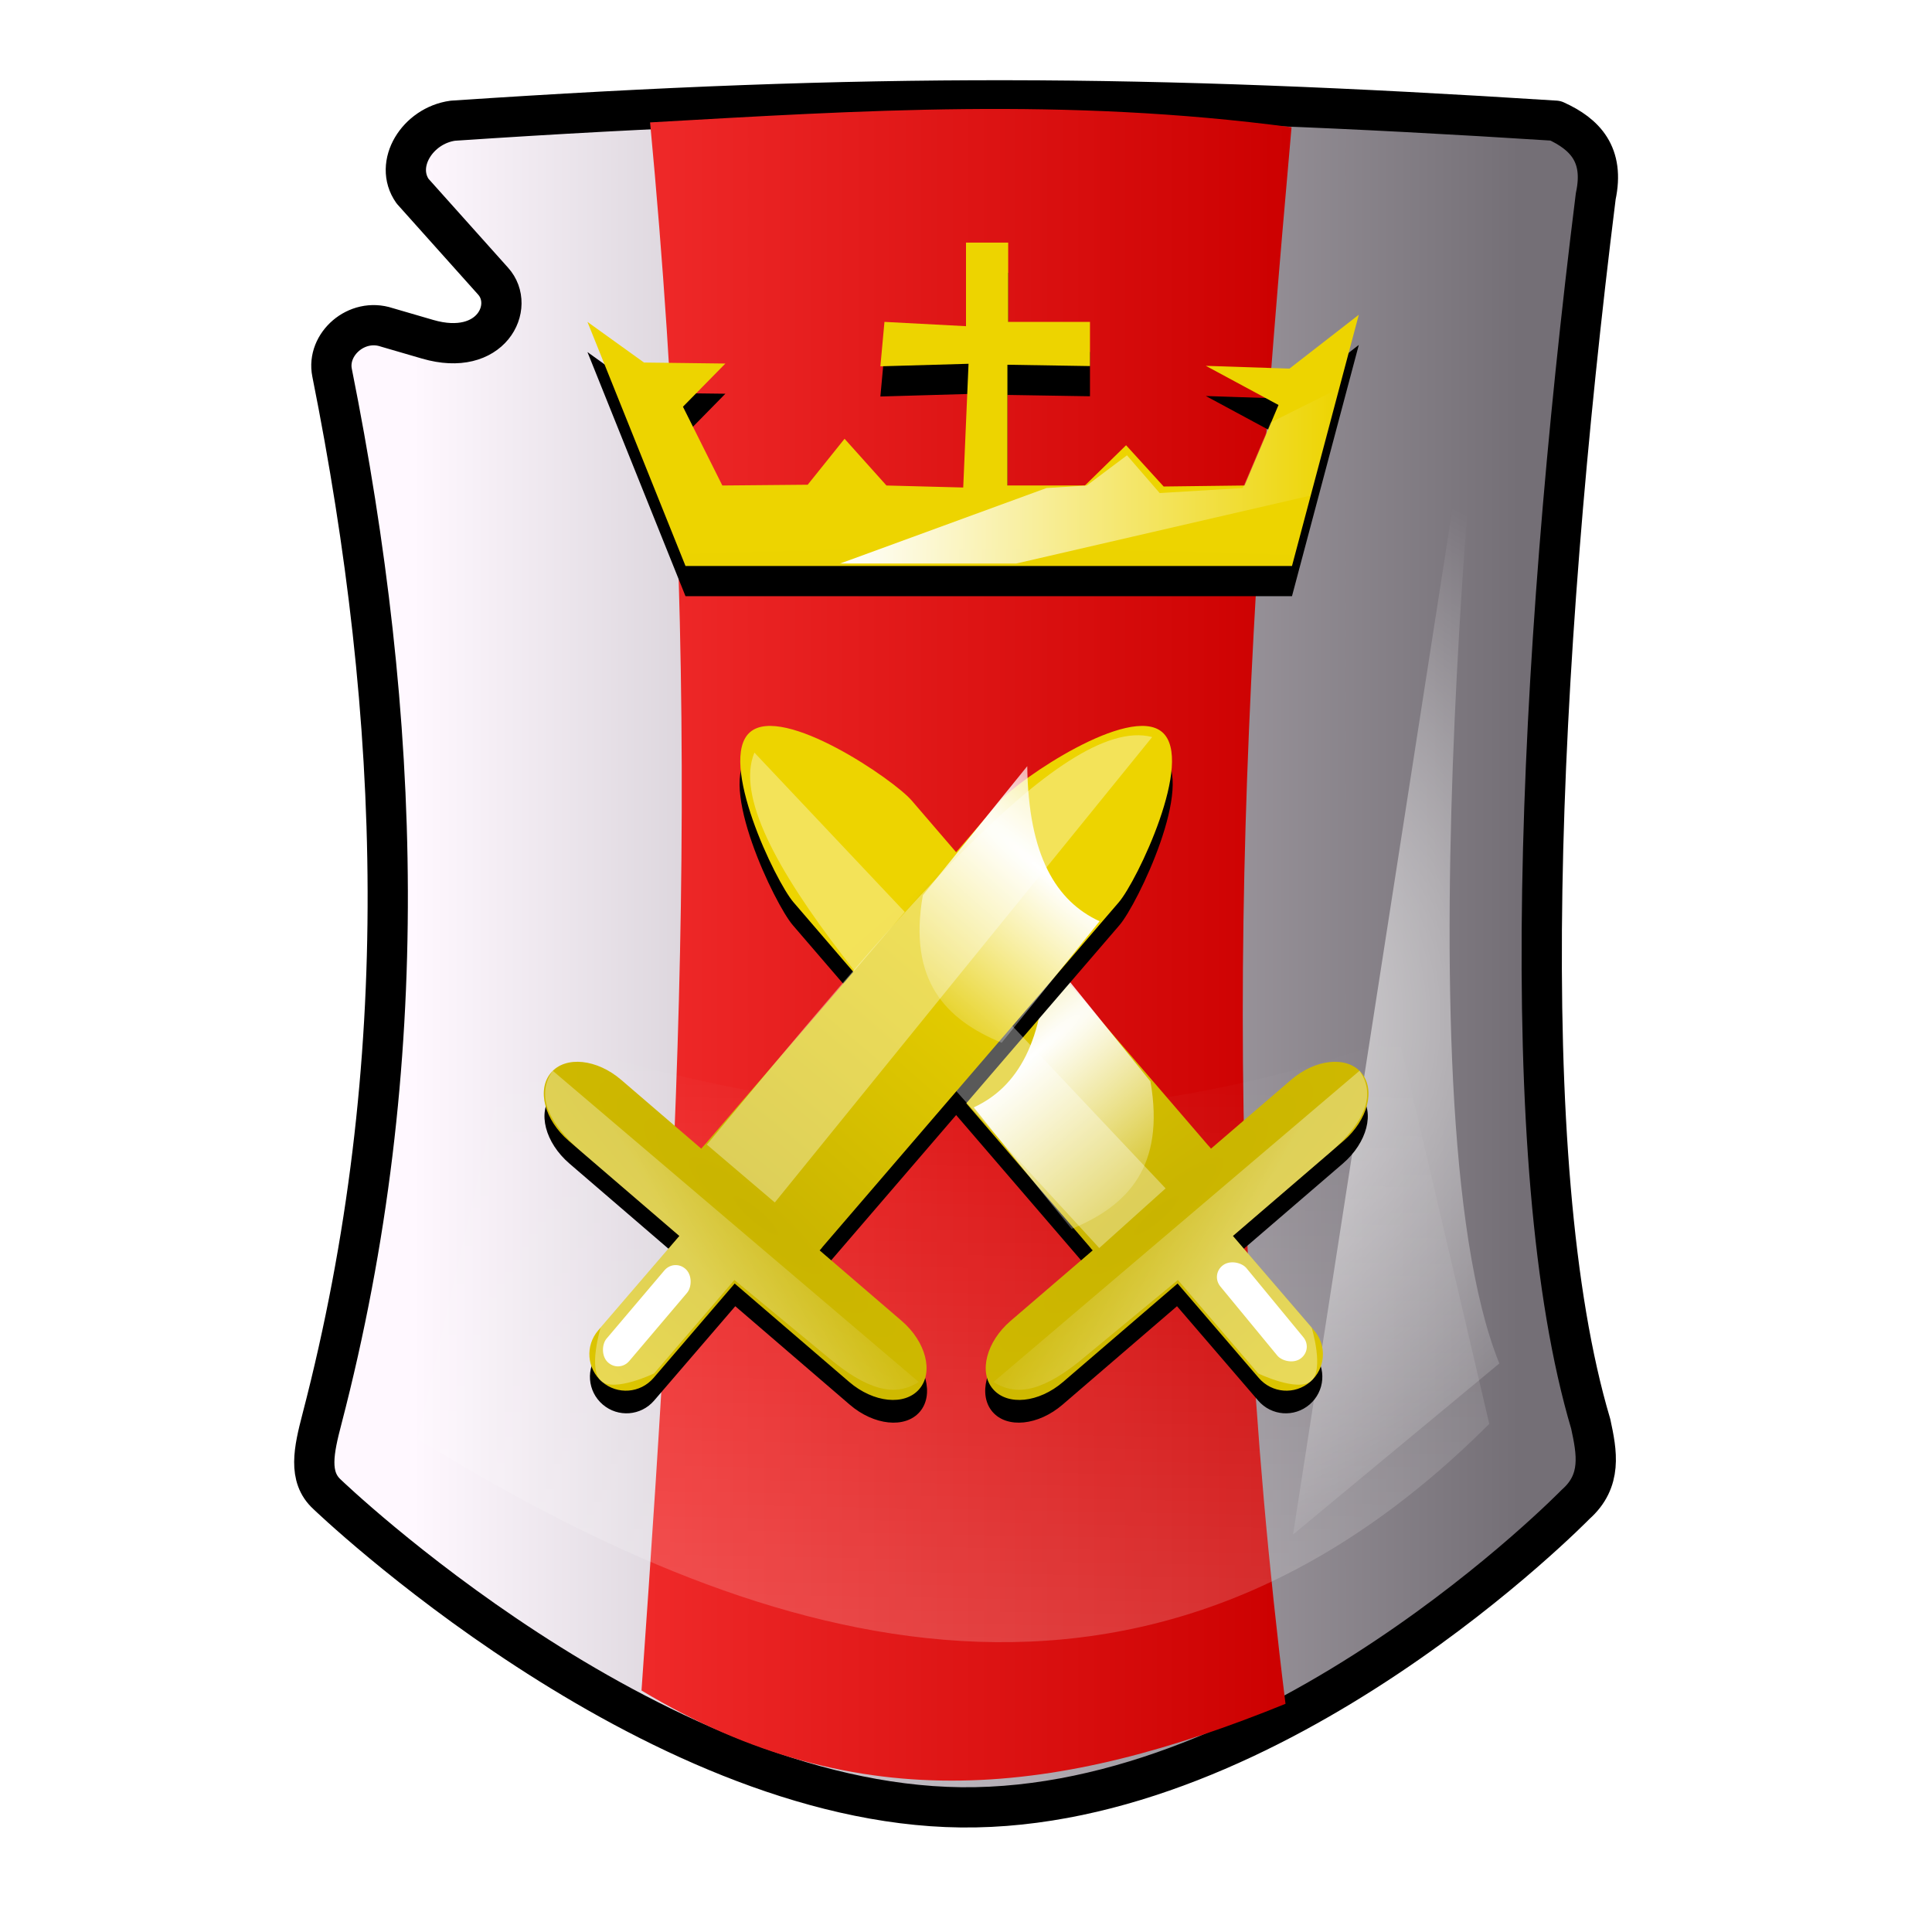 <?xml version="1.0" encoding="UTF-8" standalone="no"?>
<!-- Created with Inkscape (http://www.inkscape.org/) -->
<svg
   xmlns:dc="http://purl.org/dc/elements/1.1/"
   xmlns:cc="http://creativecommons.org/ns#"
   xmlns:rdf="http://www.w3.org/1999/02/22-rdf-syntax-ns#"
   xmlns:svg="http://www.w3.org/2000/svg"
   xmlns="http://www.w3.org/2000/svg"
   xmlns:xlink="http://www.w3.org/1999/xlink"
   xmlns:sodipodi="http://sodipodi.sourceforge.net/DTD/sodipodi-0.dtd"
   xmlns:inkscape="http://www.inkscape.org/namespaces/inkscape"
   inkscape:export-ydpi="90.000000"
   inkscape:export-xdpi="90.000000"
   inkscape:export-filename="/home/jimmac/src/cvs/gnome/nld-ui/trunk/tango-yast2-theme/icons/48x48/apps/apparmor_app_armor.png"
   width="48px"
   height="48px"
   id="svg11300"
   sodipodi:version="0.32"
   inkscape:version="0.46"
   sodipodi:docbase="/home/jimmac/src/cvs/gnome/gnome-icon-theme/scalable/status"
   sodipodi:docname="security-high.svg"
   inkscape:output_extension="org.inkscape.output.svg.inkscape"
   sodipodi:modified="true">
  <defs
     id="defs3">
    <inkscape:perspective
       sodipodi:type="inkscape:persp3d"
       inkscape:vp_x="0 : 24 : 1"
       inkscape:vp_y="0 : 1000 : 0"
       inkscape:vp_z="48 : 24 : 1"
       inkscape:persp3d-origin="24 : 16 : 1"
       id="perspective102" />
    <linearGradient
       id="linearGradient6250">
      <stop
         style="stop-color:#9ea09c;stop-opacity:1;"
         offset="0"
         id="stop6252" />
      <stop
         style="stop-color:#474745;stop-opacity:1;"
         offset="1"
         id="stop6254" />
    </linearGradient>
    <linearGradient
       inkscape:collect="always"
       id="linearGradient6066">
      <stop
         style="stop-color:#ffffff;stop-opacity:1;"
         offset="0"
         id="stop6068" />
      <stop
         style="stop-color:#ffffff;stop-opacity:0;"
         offset="1"
         id="stop6070" />
    </linearGradient>
    <linearGradient
       inkscape:collect="always"
       id="linearGradient5940">
      <stop
         style="stop-color:#ffffff;stop-opacity:1;"
         offset="0"
         id="stop5942" />
      <stop
         style="stop-color:#ffffff;stop-opacity:0;"
         offset="1"
         id="stop5944" />
    </linearGradient>
    <linearGradient
       inkscape:collect="always"
       id="linearGradient5902">
      <stop
         style="stop-color:#ffffff;stop-opacity:1;"
         offset="0"
         id="stop5904" />
      <stop
         style="stop-color:#ffffff;stop-opacity:0;"
         offset="1"
         id="stop5906" />
    </linearGradient>
    <linearGradient
       inkscape:collect="always"
       id="linearGradient5892">
      <stop
         style="stop-color:#c9b400;stop-opacity:1"
         offset="0"
         id="stop5894" />
      <stop
         style="stop-color:#edd400;stop-opacity:1"
         offset="1"
         id="stop5896" />
    </linearGradient>
    <linearGradient
       id="linearGradient5880">
      <stop
         id="stop5882"
         offset="0"
         style="stop-color:#ffffff;stop-opacity:0;" />
      <stop
         style="stop-color:#ffffff;stop-opacity:1;"
         offset="0.505"
         id="stop5884" />
      <stop
         id="stop5886"
         offset="1"
         style="stop-color:#ffffff;stop-opacity:0;" />
    </linearGradient>
    <linearGradient
       inkscape:collect="always"
       id="linearGradient5776">
      <stop
         style="stop-color:#ffffff;stop-opacity:1;"
         offset="0"
         id="stop5778" />
      <stop
         style="stop-color:#ffffff;stop-opacity:0;"
         offset="1"
         id="stop5780" />
    </linearGradient>
    <linearGradient
       inkscape:collect="always"
       id="linearGradient5694">
      <stop
         style="stop-color:#ffffff;stop-opacity:1;"
         offset="0"
         id="stop5696" />
      <stop
         style="stop-color:#ffffff;stop-opacity:0;"
         offset="1"
         id="stop5698" />
    </linearGradient>
    <linearGradient
       id="linearGradient5666">
      <stop
         style="stop-color:#ffffff;stop-opacity:0;"
         offset="0"
         id="stop5668" />
      <stop
         id="stop5682"
         offset="0.5"
         style="stop-color:#ffffff;stop-opacity:1;" />
      <stop
         style="stop-color:#ffffff;stop-opacity:0;"
         offset="1"
         id="stop5670" />
    </linearGradient>
    <linearGradient
       inkscape:collect="always"
       id="linearGradient5556">
      <stop
         style="stop-color:#ef2929;stop-opacity:1"
         offset="0"
         id="stop5558" />
      <stop
         style="stop-color:#cc0000;stop-opacity:1"
         offset="1"
         id="stop5560" />
    </linearGradient>
    <linearGradient
       inkscape:collect="always"
       id="linearGradient5541">
      <stop
         style="stop-color:#fff8ff;stop-opacity:1"
         offset="0"
         id="stop5543" />
      <stop
         style="stop-color:#746f76;stop-opacity:1"
         offset="1"
         id="stop5545" />
    </linearGradient>
    <linearGradient
       inkscape:collect="always"
       xlink:href="#linearGradient5541"
       id="linearGradient5664"
       gradientUnits="userSpaceOnUse"
       x1="10.25"
       y1="23.75"
       x2="37.75"
       y2="23.75"
       gradientTransform="translate(0,-1)" />
    <radialGradient
       inkscape:collect="always"
       xlink:href="#linearGradient5694"
       id="radialGradient5700"
       cx="33.358"
       cy="25.907"
       fx="33.358"
       fy="25.907"
       r="2.562"
       gradientTransform="matrix(8.463,0,0,6.122,-258.887,-133.29)"
       gradientUnits="userSpaceOnUse" />
    <filter
       inkscape:collect="always"
       x="-0.566"
       width="2.133"
       y="-0.093"
       height="1.185"
       id="filter5770">
      <feGaussianBlur
         inkscape:collect="always"
         stdDeviation="1.209"
         id="feGaussianBlur5772" />
    </filter>
    <linearGradient
       inkscape:collect="always"
       xlink:href="#linearGradient5776"
       id="linearGradient5782"
       x1="27.875"
       y1="46.625"
       x2="28.25"
       y2="26.5"
       gradientUnits="userSpaceOnUse"
       gradientTransform="translate(0,-1)" />
    <filter
       inkscape:collect="always"
       x="-0.279"
       width="1.558"
       y="-0.485"
       height="1.971"
       id="filter5852">
      <feGaussianBlur
         inkscape:collect="always"
         stdDeviation="3.094"
         id="feGaussianBlur5854" />
    </filter>
    <linearGradient
       inkscape:collect="always"
       xlink:href="#linearGradient5556"
       id="linearGradient5868"
       gradientUnits="userSpaceOnUse"
       gradientTransform="matrix(1.488,0,0,0.982,-11.472,-0.599)"
       x1="18.5"
       y1="25.5"
       x2="29.253"
       y2="25.5" />
    <linearGradient
       inkscape:collect="always"
       xlink:href="#linearGradient5880"
       id="linearGradient5878"
       x1="11"
       y1="4.375"
       x2="38.75"
       y2="4.375"
       gradientUnits="userSpaceOnUse"
       gradientTransform="translate(8.8388348e-2,0.941)" />
    <radialGradient
       inkscape:collect="always"
       xlink:href="#linearGradient5902"
       id="radialGradient5908"
       cx="24"
       cy="32.17"
       fx="24"
       fy="32.17"
       r="2"
       gradientTransform="matrix(19.694,0,0,2.579,-448.652,-49.19)"
       gradientUnits="userSpaceOnUse" />
    <filter
       inkscape:collect="always"
       x="-0.205"
       width="1.41"
       y="-0.14"
       height="1.28"
       id="filter5934">
      <feGaussianBlur
         inkscape:collect="always"
         stdDeviation="0.342"
         id="feGaussianBlur5936" />
    </filter>
    <linearGradient
       inkscape:collect="always"
       xlink:href="#linearGradient5940"
       id="linearGradient5946"
       x1="20.875"
       y1="12.812"
       x2="33.312"
       y2="12.812"
       gradientUnits="userSpaceOnUse"
       gradientTransform="translate(0,-1)" />
    <filter
       inkscape:collect="always"
       x="-0.093"
       width="1.186"
       y="-0.264"
       height="1.528"
       id="filter5980">
      <feGaussianBlur
         inkscape:collect="always"
         stdDeviation="0.481"
         id="feGaussianBlur5982" />
    </filter>
    <filter
       inkscape:collect="always"
       x="-0.067"
       width="1.133"
       y="-0.159"
       height="1.318"
       id="filter6034">
      <feGaussianBlur
         inkscape:collect="always"
         stdDeviation="0.533"
         id="feGaussianBlur6036" />
    </filter>
    <filter
       inkscape:collect="always"
       id="filter6060">
      <feGaussianBlur
         inkscape:collect="always"
         stdDeviation="0.452"
         id="feGaussianBlur6062" />
    </filter>
    <linearGradient
       inkscape:collect="always"
       xlink:href="#linearGradient6066"
       id="linearGradient6072"
       x1="23.969"
       y1="20.562"
       x2="25.375"
       y2="24.625"
       gradientUnits="userSpaceOnUse"
       gradientTransform="matrix(-0.758,0.652,-0.652,-0.758,61.81,31.6)" />
    <radialGradient
       inkscape:collect="always"
       xlink:href="#linearGradient5892"
       id="radialGradient6077"
       gradientUnits="userSpaceOnUse"
       gradientTransform="matrix(0.689,0.801,-3.652,3.139,105.022,-70.173)"
       cx="24.976"
       cy="25.602"
       fx="24.976"
       fy="25.602"
       r="9.582" />
    <radialGradient
       inkscape:collect="always"
       xlink:href="#linearGradient5892"
       id="radialGradient6081"
       gradientUnits="userSpaceOnUse"
       gradientTransform="matrix(1.2288985e-7,-1.057,4.816,5.5559779e-6,-99.109,50.013)"
       cx="24.976"
       cy="25.602"
       fx="24.976"
       fy="25.602"
       r="9.582" />
    <radialGradient
       inkscape:collect="always"
       xlink:href="#linearGradient5892"
       id="radialGradient6092"
       gradientUnits="userSpaceOnUse"
       gradientTransform="matrix(-0.689,0.801,3.652,3.139,-57.512,-70.173)"
       cx="24.976"
       cy="25.602"
       fx="24.976"
       fy="25.602"
       r="9.582" />
    <radialGradient
       inkscape:collect="always"
       xlink:href="#linearGradient5902"
       id="radialGradient6094"
       gradientUnits="userSpaceOnUse"
       gradientTransform="matrix(19.694,0,0,2.579,-448.652,-49.19)"
       cx="24"
       cy="32.17"
       fx="24"
       fy="32.17"
       r="2" />
    <linearGradient
       inkscape:collect="always"
       xlink:href="#linearGradient6066"
       id="linearGradient6096"
       gradientUnits="userSpaceOnUse"
       gradientTransform="matrix(0.758,0.652,0.652,-0.758,-14.3,31.6)"
       x1="23.969"
       y1="20.562"
       x2="25.375"
       y2="24.625" />
    <filter
       inkscape:collect="always"
       x="-0.137"
       width="1.274"
       y="-0.123"
       height="1.247"
       id="filter6138">
      <feGaussianBlur
         inkscape:collect="always"
         stdDeviation="0.128"
         id="feGaussianBlur6140" />
    </filter>
    <filter
       inkscape:collect="always"
       x="-0.124"
       width="1.248"
       y="-0.108"
       height="1.216"
       id="filter6154">
      <feGaussianBlur
         inkscape:collect="always"
         stdDeviation="0.114"
         id="feGaussianBlur6156" />
    </filter>
  </defs>
  <sodipodi:namedview
     stroke="#888a85"
     fill="#204a87"
     id="base"
     pagecolor="#ffffff"
     bordercolor="#666666"
     borderopacity="0.255"
     inkscape:pageopacity="0.0"
     inkscape:pageshadow="2"
     inkscape:zoom="8"
     inkscape:cx="41.02716"
     inkscape:cy="21.522236"
     inkscape:current-layer="layer1"
     showgrid="false"
     inkscape:grid-bbox="true"
     inkscape:document-units="px"
     inkscape:showpageshadow="false"
     inkscape:window-width="872"
     inkscape:window-height="699"
     inkscape:window-x="578"
     inkscape:window-y="299">
    <inkscape:grid
       type="xygrid"
       id="grid5328" />
  </sodipodi:namedview>
  <g
     id="layer1"
     inkscape:label="Layer 1"
     inkscape:groupmode="layer">
    <path
       style="opacity:1;color:#000000;fill:url(#linearGradient5664);fill-opacity:1;fill-rule:nonzero;stroke:#000000;stroke-width:1;stroke-linecap:round;stroke-linejoin:round;marker:none;marker-start:none;marker-mid:none;marker-end:none;stroke-miterlimit:4;stroke-dasharray:none;stroke-dashoffset:0;stroke-opacity:1;visibility:visible;display:inline;overflow:visible;enable-background:accumulate"
       d="M 8.25,9.258 C 9.963,17.821 10.309,26.383 8,35.25 C 7.795,36.036 7.652,36.692 8.125,37.125 C 8.125,37.125 16.119,44.815 23.875,44.903 C 31.72,44.991 39.146,37.375 39.146,37.375 C 39.809,36.789 39.674,36.083 39.521,35.375 C 37.605,28.93 38.185,16.606 39.646,4.874 C 39.868,3.839 39.377,3.331 38.646,2.999 C 28.409,2.345 21.619,2.304 11.25,2.999 C 10.369,3.121 9.778,4.078 10.25,4.749 L 12.25,6.984 C 12.817,7.609 12.207,8.889 10.625,8.429 L 9.609,8.133 C 8.859,7.883 8.109,8.554 8.25,9.258 z"
       id="path5539"
       sodipodi:nodetypes="csszcccccccccc" />
    <path
       style="opacity:1;color:#000000;fill:url(#linearGradient5868);fill-opacity:1;fill-rule:nonzero;stroke:none;stroke-width:1;stroke-linecap:round;stroke-linejoin:round;marker:none;marker-start:none;marker-mid:none;marker-end:none;stroke-miterlimit:4;stroke-dasharray:none;stroke-dashoffset:0;stroke-opacity:1;visibility:visible;display:inline;overflow:visible;enable-background:accumulate"
       d="M 16.151,3.041 C 17.479,17.079 16.933,27.962 15.938,42 C 21.359,45.261 26.367,44.596 31.938,42.331 C 30.219,28.473 30.822,17.351 32.088,3.161 C 26.458,2.414 21.347,2.747 16.151,3.041 z"
       id="path5549"
       sodipodi:nodetypes="ccccc" />
    <path
       style="opacity:1;color:#000000;fill:url(#radialGradient5700);fill-opacity:1;fill-rule:nonzero;stroke:none;stroke-width:1;stroke-linecap:round;stroke-linejoin:round;marker:none;marker-start:none;marker-mid:none;marker-end:none;stroke-miterlimit:4;stroke-dasharray:none;stroke-dashoffset:0;stroke-opacity:1;visibility:visible;display:inline;overflow:visible;filter:url(#filter5770);enable-background:accumulate"
       d="M 37,6.75 C 37,6.75 34.625,27.375 37.25,33.875 C 37.25,33.875 32.125,38.125 32.125,38.125 L 37,6.75 z"
       id="path5684"
       sodipodi:nodetypes="cscc" />
    <path
       style="opacity:0.5;color:#000000;fill:url(#linearGradient5782);fill-opacity:1;fill-rule:nonzero;stroke:none;stroke-width:1;stroke-linecap:round;stroke-linejoin:round;marker:none;marker-start:none;marker-mid:none;marker-end:none;stroke-miterlimit:4;stroke-dasharray:none;stroke-dashoffset:0;stroke-opacity:1;visibility:visible;display:inline;overflow:visible;filter:url(#filter5852);enable-background:accumulate"
       d="M 12.75,25.5 L 10.375,35.75 C 18.506,40.754 28.212,44.173 37,35.375 L 34.75,25.75 C 27.75,28.336 20.416,28.248 12.75,25.5 z"
       id="path5774"
       sodipodi:nodetypes="ccccc" />
    <path
       sodipodi:nodetypes="ccccccccccccccccccccccccccccccc"
       id="path6008"
       d="M 17.031,14.812 L 32.099,14.812 L 33.759,8.57 L 32.036,9.908 L 29.959,9.839 L 31.764,10.812 L 30.919,12.812 L 28.911,12.837 L 27.977,11.812 L 26.954,12.812 L 25.029,12.812 L 25.029,9.812 L 27.08,9.845 L 27.08,8.747 L 25.048,8.747 L 25.048,6.777 L 24,6.777 L 24,8.854 L 21.974,8.747 L 21.873,9.851 L 24.063,9.788 L 23.931,12.862 L 22.024,12.812 L 20.983,11.651 L 20.067,12.793 L 17.946,12.812 L 16.968,10.855 L 18.022,9.782 L 16,9.757 L 14.595,8.747 L 17.031,14.812 z"
       style="color:#000000;fill:#000000;fill-opacity:1;fill-rule:nonzero;stroke:none;stroke-width:1;stroke-linecap:round;stroke-linejoin:round;marker:none;marker-start:none;marker-mid:none;marker-end:none;stroke-miterlimit:4;stroke-dasharray:none;stroke-dashoffset:0;stroke-opacity:1;visibility:visible;display:inline;overflow:visible;filter:url(#filter6034);enable-background:accumulate" />
    <path
       style="color:#000000;fill:url(#radialGradient6081);fill-opacity:1;fill-rule:nonzero;stroke:none;stroke-width:1;stroke-linecap:round;stroke-linejoin:round;marker:none;marker-start:none;marker-mid:none;marker-end:none;stroke-miterlimit:4;stroke-dasharray:none;stroke-dashoffset:0;stroke-opacity:1;visibility:visible;display:inline;overflow:visible;enable-background:accumulate"
       d="M 17.031,14.062 L 32.099,14.062 L 33.759,7.82 L 32.036,9.158 L 29.959,9.089 L 31.764,10.062 L 30.919,12.062 L 28.911,12.087 L 27.977,11.062 L 26.954,12.062 L 25.029,12.062 L 25.029,9.062 L 27.08,9.095 L 27.08,7.997 L 25.048,7.997 L 25.048,6.027 L 24,6.027 L 24,8.104 L 21.974,7.997 L 21.873,9.101 L 24.063,9.038 L 23.931,12.112 L 22.024,12.062 L 20.983,10.901 L 20.067,12.043 L 17.946,12.062 L 16.968,10.105 L 18.022,9.032 L 16,9.007 L 14.595,7.997 L 17.031,14.062 z"
       id="path5656"
       sodipodi:nodetypes="ccccccccccccccccccccccccccccccc" />
    <path
       id="path6038"
       d="M 23.969,17.438 C 23.467,17.438 23.062,17.842 23.062,18.344 L 23.062,21.438 L 19.438,21.438 C 18.641,21.438 18,21.884 18,22.438 C 18,22.991 18.641,23.438 19.438,23.438 L 22.062,23.438 C 22.056,23.479 22.062,23.52 22.062,23.562 L 22.062,34.844 C 22.062,35.528 22.927,38.75 24,38.75 C 25.073,38.75 25.938,35.528 25.938,34.844 L 25.938,23.562 C 25.938,23.52 25.944,23.479 25.938,23.438 L 28.625,23.438 C 29.421,23.438 30.062,22.991 30.062,22.438 C 30.062,21.884 29.421,21.438 28.625,21.438 L 24.875,21.438 L 24.875,18.344 C 24.875,17.842 24.471,17.438 23.969,17.438 z"
       style="color:#000000;fill:#000000;fill-opacity:1;fill-rule:nonzero;stroke:none;stroke-width:2;stroke-linecap:round;stroke-linejoin:round;marker:none;marker-start:none;marker-mid:none;marker-end:none;stroke-miterlimit:4;stroke-dashoffset:0;stroke-opacity:1;visibility:visible;display:inline;overflow:visible;filter:url(#filter6060);enable-background:accumulate"
       transform="matrix(-0.758,0.652,-0.652,-0.758,62.075,32.484)" />
    <path
       style="color:#000000;fill:url(#radialGradient6077);fill-opacity:1;fill-rule:nonzero;stroke:none;stroke-width:2;stroke-linecap:round;stroke-linejoin:round;marker:none;marker-start:none;marker-mid:none;marker-end:none;stroke-miterlimit:4;stroke-dashoffset:0;stroke-opacity:1;visibility:visible;display:inline;overflow:visible;enable-background:accumulate"
       d="M 32.552,34.331 C 32.932,34.004 32.975,33.434 32.648,33.053 L 30.631,30.707 L 33.381,28.344 C 33.984,27.825 34.18,27.069 33.819,26.649 C 33.458,26.229 32.681,26.309 32.077,26.828 L 30.086,28.539 C 30.064,28.503 30.032,28.476 30.005,28.444 L 22.651,19.889 C 22.205,19.37 19.45,17.49 18.636,18.189 C 17.822,18.889 19.266,21.895 19.713,22.415 L 27.066,30.97 C 27.094,31.002 27.116,31.038 27.148,31.065 L 25.109,32.816 C 24.505,33.335 24.31,34.092 24.671,34.512 C 25.032,34.932 25.809,34.852 26.413,34.333 L 29.257,31.889 L 31.274,34.235 C 31.601,34.616 32.171,34.659 32.552,34.331 z"
       id="rect5858" />
    <path
       style="opacity:1;color:#000000;fill:url(#radialGradient5908);fill-opacity:1;fill-rule:nonzero;stroke:none;stroke-width:1;stroke-linecap:round;stroke-linejoin:round;marker:none;marker-start:none;marker-mid:none;marker-end:none;stroke-miterlimit:4;stroke-dasharray:none;stroke-dashoffset:0;stroke-opacity:1;visibility:visible;display:inline;overflow:visible;filter:url(#filter5934);enable-background:accumulate"
       d="M 22.125,31.375 L 22,35.5 C 23.473,33.829 24.735,33.424 25.875,33.75 L 26,29.875 C 24.569,29.4 23.224,29.53 22.125,31.375 z"
       id="path5900"
       sodipodi:nodetypes="ccccc"
       transform="matrix(-0.758,0.652,-0.652,-0.758,65.81,36.225)" />
    <path
       style="opacity:1;color:#000000;fill:url(#linearGradient5946);fill-opacity:1;fill-rule:nonzero;stroke:none;stroke-width:1;stroke-linecap:round;stroke-linejoin:round;marker:none;marker-start:none;marker-mid:none;marker-end:none;stroke-miterlimit:4;stroke-dasharray:none;stroke-dashoffset:0;stroke-opacity:1;visibility:visible;display:inline;overflow:visible;filter:url(#filter5980);enable-background:accumulate"
       d="M 20.875,14 L 25.25,14 L 32.562,12.312 L 33.312,9.625 L 31.562,10.5 L 30.875,12.125 L 28.812,12.25 L 28,11.312 L 27,12.062 L 26,12.125 L 20.875,14 z"
       id="path5938" />
    <path
       style="opacity:0.349;color:#000000;fill:url(#linearGradient6072);fill-opacity:1;fill-rule:nonzero;stroke:none;stroke-width:1;stroke-linecap:round;stroke-linejoin:round;marker:none;marker-start:none;marker-mid:none;marker-end:none;stroke-miterlimit:4;stroke-dasharray:none;stroke-dashoffset:0;stroke-opacity:1;visibility:visible;display:inline;overflow:visible;enable-background:accumulate"
       d="M 33.778,26.602 L 24.684,34.335 C 25.16,34.64 25.775,34.659 26.806,33.831 L 29.264,31.801 L 31.26,34.123 C 31.26,34.123 32.243,34.596 32.575,34.311 C 32.907,34.026 32.587,32.982 32.587,32.982 L 30.631,30.707 L 33.049,28.63 C 33.983,27.82 34.162,27.156 33.778,26.602 z"
       id="path6064"
       sodipodi:nodetypes="cccccscccc" />
    <path
       transform="matrix(0.758,0.652,0.652,-0.758,-14.565,32.484)"
       style="color:#000000;fill:#000000;fill-opacity:1;fill-rule:nonzero;stroke:none;stroke-width:2;stroke-linecap:round;stroke-linejoin:round;marker:none;marker-start:none;marker-mid:none;marker-end:none;stroke-miterlimit:4;stroke-dashoffset:0;stroke-opacity:1;visibility:visible;display:inline;overflow:visible;filter:url(#filter6060);enable-background:accumulate"
       d="M 23.969,17.438 C 23.467,17.438 23.062,17.842 23.062,18.344 L 23.062,21.438 L 19.438,21.438 C 18.641,21.438 18,21.884 18,22.438 C 18,22.991 18.641,23.438 19.438,23.438 L 22.062,23.438 C 22.056,23.479 22.062,23.52 22.062,23.562 L 22.062,34.844 C 22.062,35.528 22.927,38.75 24,38.75 C 25.073,38.75 25.938,35.528 25.938,34.844 L 25.938,23.562 C 25.938,23.52 25.944,23.479 25.938,23.438 L 28.625,23.438 C 29.421,23.438 30.062,22.991 30.062,22.438 C 30.062,21.884 29.421,21.438 28.625,21.438 L 24.875,21.438 L 24.875,18.344 C 24.875,17.842 24.471,17.438 23.969,17.438 z"
       id="path6084" />
    <path
       sodipodi:nodetypes="cccc"
       id="path6100"
       d="M 27.311,31.007 L 28.959,29.525 L 18.743,18.698 C 17.852,20.852 22.703,25.993 27.311,31.007 z"
       style="opacity:0.349;color:#000000;fill:#ffffff;fill-opacity:1;fill-rule:nonzero;stroke:none;stroke-width:1;stroke-linecap:round;stroke-linejoin:round;marker:none;marker-start:none;marker-mid:none;marker-end:none;stroke-miterlimit:4;stroke-dasharray:none;stroke-dashoffset:0;stroke-opacity:1;visibility:visible;display:inline;overflow:visible;enable-background:accumulate" />
    <path
       id="path6086"
       d="M 14.959,34.331 C 14.578,34.004 14.535,33.434 14.862,33.053 L 16.879,30.707 L 14.13,28.344 C 13.526,27.825 13.33,27.069 13.691,26.649 C 14.052,26.229 14.829,26.309 15.433,26.828 L 17.424,28.539 C 17.446,28.503 17.478,28.476 17.505,28.444 L 24.859,19.889 C 25.305,19.37 28.06,17.49 28.874,18.189 C 29.688,18.889 28.244,21.895 27.798,22.415 L 20.444,30.97 C 20.417,31.002 20.394,31.038 20.363,31.065 L 22.401,32.816 C 23.005,33.335 23.2,34.092 22.839,34.512 C 22.478,34.932 21.701,34.852 21.097,34.333 L 18.253,31.889 L 16.237,34.235 C 15.909,34.616 15.339,34.659 14.959,34.331 z"
       style="color:#000000;fill:url(#radialGradient6092);fill-opacity:1;fill-rule:nonzero;stroke:none;stroke-width:2;stroke-linecap:round;stroke-linejoin:round;marker:none;marker-start:none;marker-mid:none;marker-end:none;stroke-miterlimit:4;stroke-dashoffset:0;stroke-opacity:1;visibility:visible;display:inline;overflow:visible;enable-background:accumulate" />
    <path
       transform="matrix(0.758,0.652,0.652,-0.758,-14.3,31.6)"
       sodipodi:nodetypes="ccccc"
       id="path6088"
       d="M 22.125,31.375 L 22,35.5 C 23.473,33.829 24.735,33.424 25.875,33.75 L 26,29.875 C 24.569,29.4 23.224,29.53 22.125,31.375 z"
       style="opacity:1;color:#000000;fill:url(#radialGradient6094);fill-opacity:1;fill-rule:nonzero;stroke:none;stroke-width:1;stroke-linecap:round;stroke-linejoin:round;marker:none;marker-start:none;marker-mid:none;marker-end:none;stroke-miterlimit:4;stroke-dasharray:none;stroke-dashoffset:0;stroke-opacity:1;visibility:visible;display:inline;overflow:visible;filter:url(#filter5934);enable-background:accumulate" />
    <path
       sodipodi:nodetypes="cccccscccc"
       id="path6090"
       d="M 13.732,26.602 L 22.826,34.335 C 22.35,34.64 21.735,34.659 20.704,33.831 L 18.246,31.801 L 16.25,34.123 C 16.25,34.123 15.267,34.596 14.935,34.311 C 14.603,34.026 14.923,32.982 14.923,32.982 L 16.879,30.707 L 14.461,28.63 C 13.527,27.82 13.348,27.156 13.732,26.602 z"
       style="opacity:0.331;color:#000000;fill:url(#linearGradient6096);fill-opacity:1;fill-rule:nonzero;stroke:none;stroke-width:1;stroke-linecap:round;stroke-linejoin:round;marker:none;marker-start:none;marker-mid:none;marker-end:none;stroke-miterlimit:4;stroke-dasharray:none;stroke-dashoffset:0;stroke-opacity:1;visibility:visible;display:inline;overflow:visible;enable-background:accumulate" />
    <path
       style="opacity:0.349;color:#000000;fill:#ffffff;fill-opacity:1;fill-rule:nonzero;stroke:none;stroke-width:1;stroke-linecap:round;stroke-linejoin:round;marker:none;marker-start:none;marker-mid:none;marker-end:none;stroke-miterlimit:4;stroke-dasharray:none;stroke-dashoffset:0;stroke-opacity:1;visibility:visible;display:inline;overflow:visible;enable-background:accumulate"
       d="M 17.562,28.438 L 19.25,29.875 L 28.625,18.312 C 26.372,17.714 21.921,23.206 17.562,28.438 z"
       id="path6098"
       sodipodi:nodetypes="cccc" />
    <rect
       style="opacity:1;color:#000000;fill:#ffffff;fill-opacity:1;fill-rule:nonzero;stroke:none;stroke-width:1;stroke-linecap:round;stroke-linejoin:round;marker:none;marker-start:none;marker-mid:none;marker-end:none;stroke-miterlimit:4;stroke-dasharray:none;stroke-dashoffset:0;stroke-opacity:1;visibility:visible;display:inline;overflow:visible;filter:url(#filter6154);enable-background:accumulate"
       id="rect6102"
       width="0.792"
       height="3.014"
       x="33.749"
       y="11.231"
       rx="0.397"
       ry="0.397"
       transform="matrix(0.712,0.702,-0.647,0.763,0,-1)" />
    <rect
       transform="matrix(0.817,-0.576,0.636,0.772,0,-1)"
       ry="0.397"
       rx="0.397"
       y="44.13"
       x="2.45"
       height="3.014"
       width="0.792"
       id="rect6104"
       style="opacity:1;color:#000000;fill:#ffffff;fill-opacity:1;fill-rule:nonzero;stroke:none;stroke-width:1;stroke-linecap:round;stroke-linejoin:round;marker:none;marker-start:none;marker-mid:none;marker-end:none;stroke-miterlimit:4;stroke-dasharray:none;stroke-dashoffset:0;stroke-opacity:1;visibility:visible;display:inline;overflow:visible;filter:url(#filter6138);enable-background:accumulate" />
  </g>
</svg>
